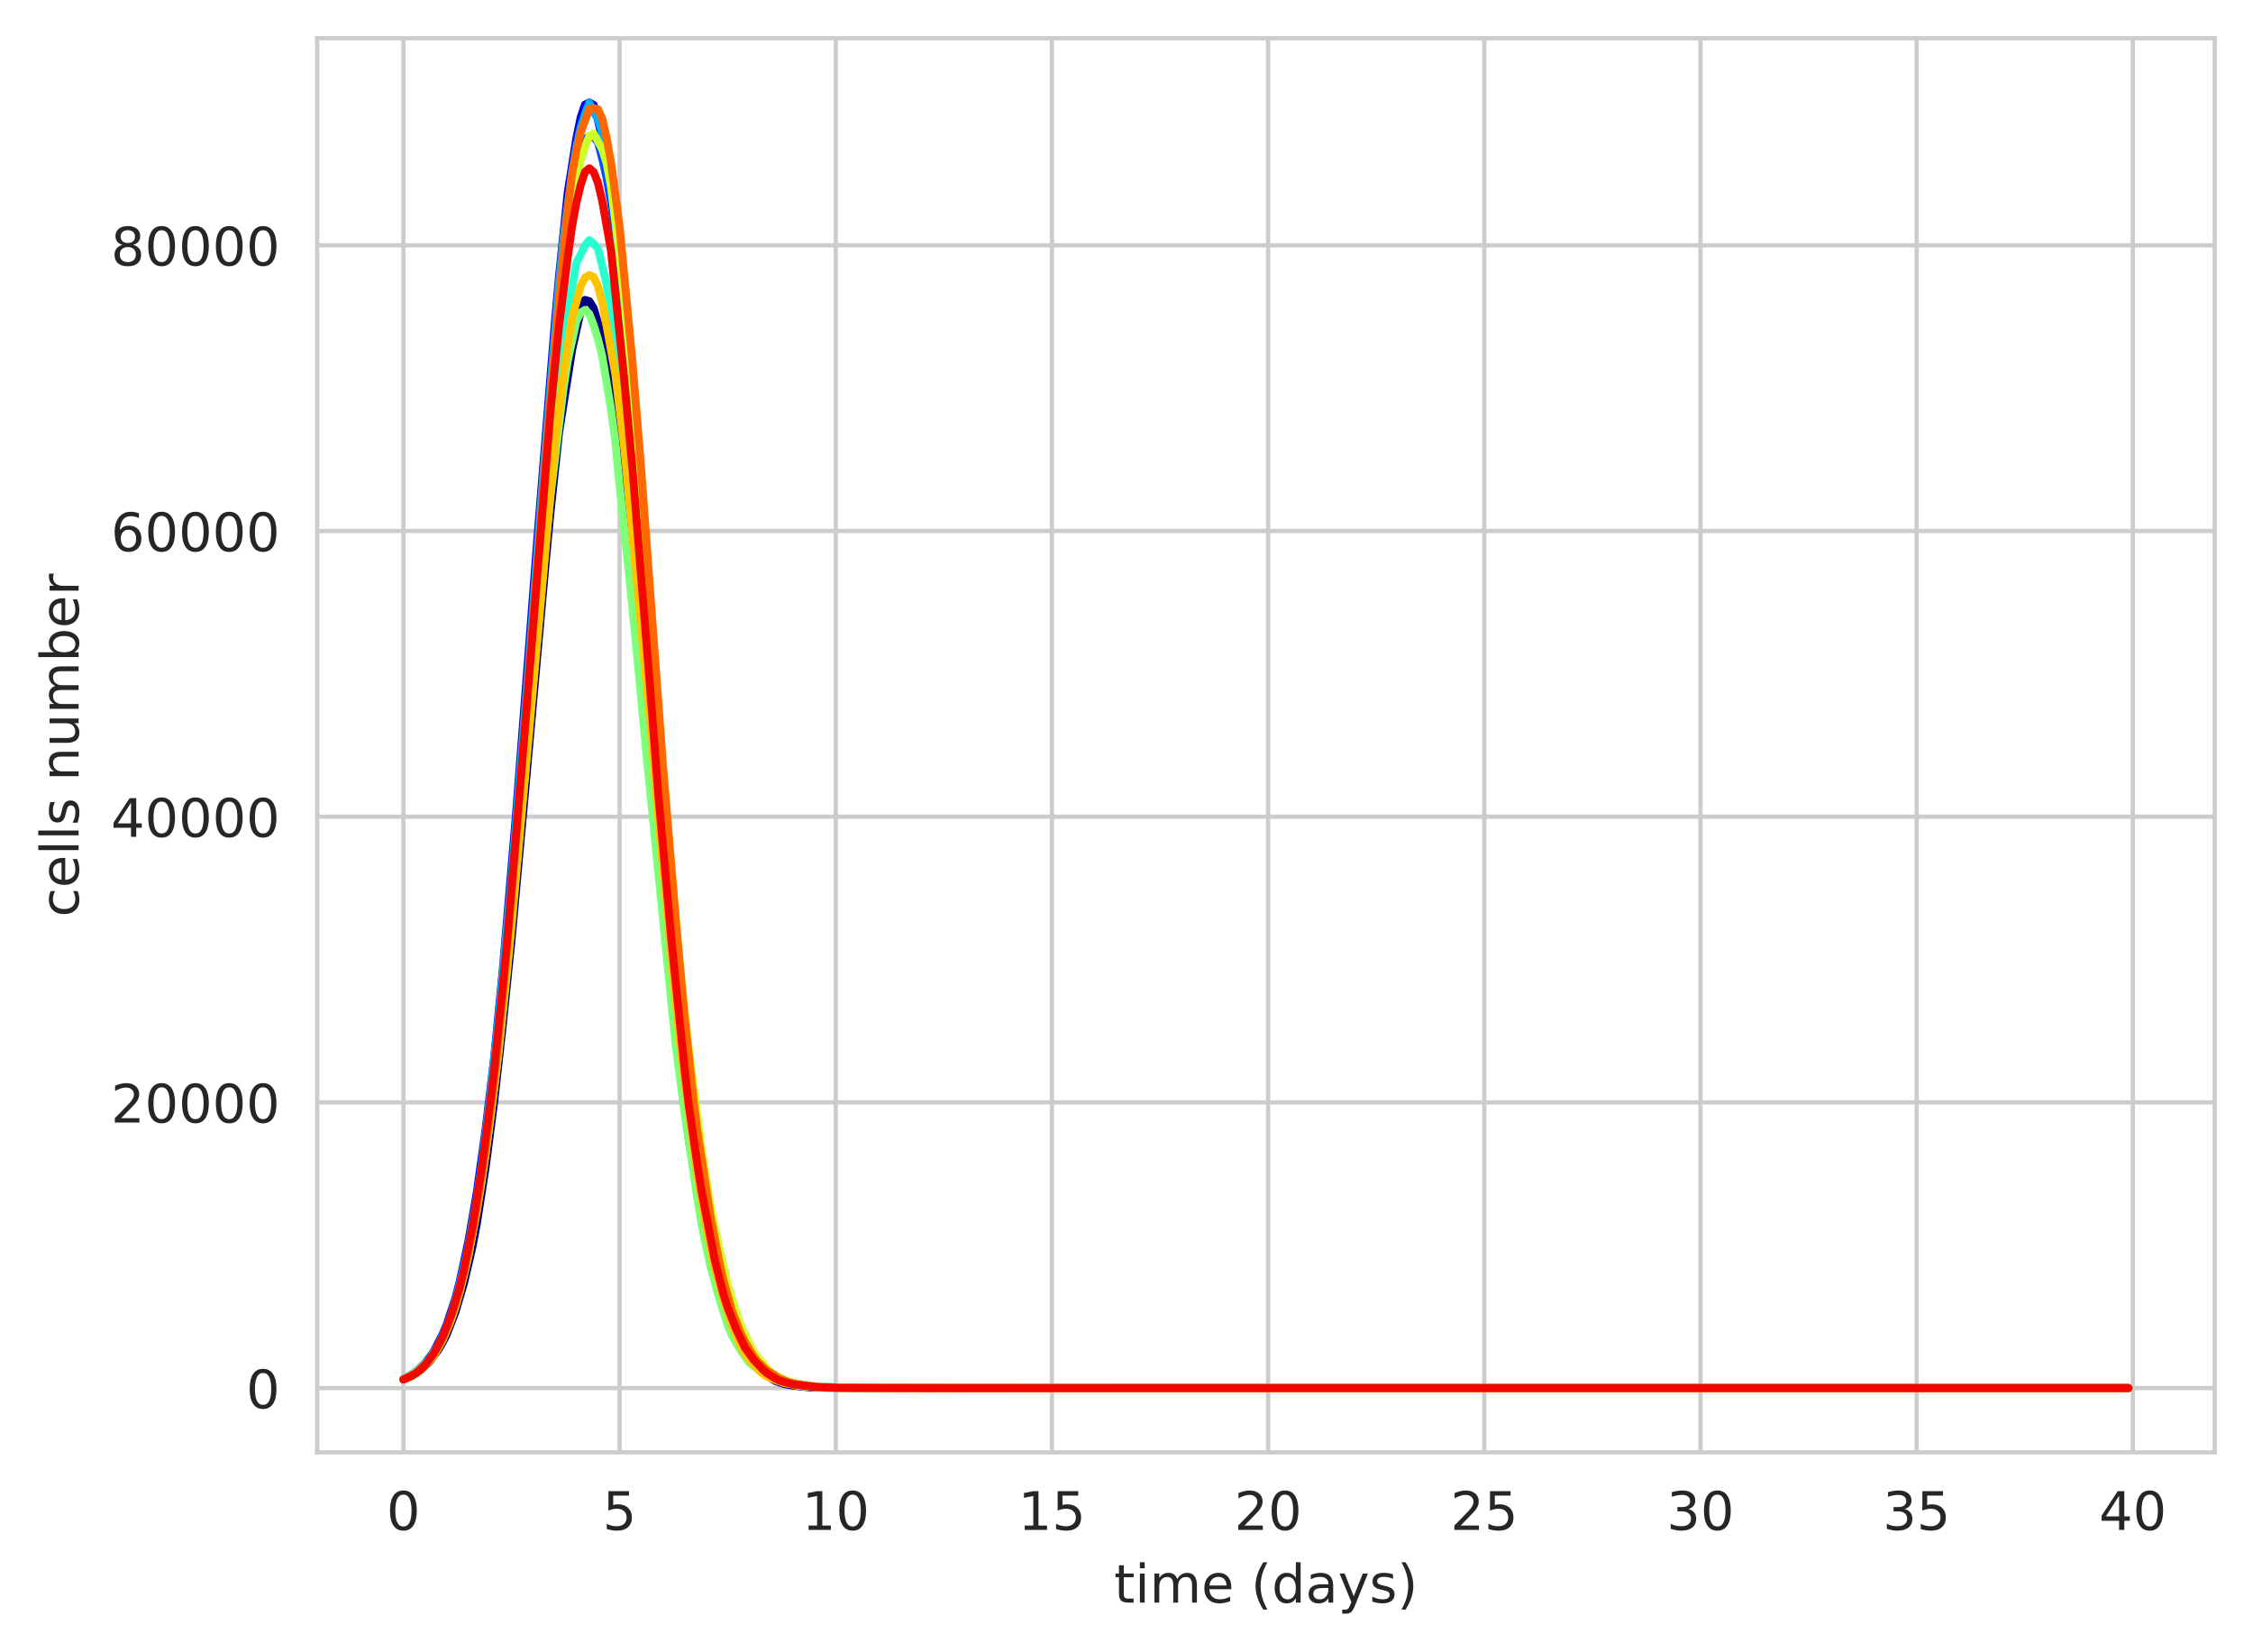 <?xml version="1.0" encoding="utf-8" standalone="no"?>
<!DOCTYPE svg PUBLIC "-//W3C//DTD SVG 1.1//EN"
  "http://www.w3.org/Graphics/SVG/1.1/DTD/svg11.dtd">
<!-- Created with matplotlib (https://matplotlib.org/) -->
<svg height="310.868pt" version="1.1" viewBox="0 0 424.011 310.868" width="424.011pt" xmlns="http://www.w3.org/2000/svg" xmlns:xlink="http://www.w3.org/1999/xlink">
 <defs>
  <style type="text/css">
*{stroke-linecap:butt;stroke-linejoin:round;white-space:pre;}
  </style>
 </defs>
 <g id="figure_1">
  <g id="patch_1">
   <path d="M 0 310.868 
L 424.011 310.868 
L 424.011 0 
L 0 0 
z
" style="fill:#ffffff;"/>
  </g>
  <g id="axes_1">
   <g id="patch_2">
    <path d="M 59.691 273.312 
L 416.811 273.312 
L 416.811 7.2 
L 59.691 7.2 
z
" style="fill:#ffffff;"/>
   </g>
   <g id="matplotlib.axis_1">
    <g id="xtick_1">
     <g id="line2d_1">
      <path clip-path="url(#p622e437f00)" d="M 75.923 273.312 
L 75.923 7.2 
" style="fill:none;stroke:#cccccc;stroke-linecap:round;stroke-width:0.8;"/>
     </g>
     <g id="text_1">
      <!-- 0 -->
      <defs>
       <path d="M 31.781 66.406 
Q 24.172 66.406 20.328 58.906 
Q 16.5 51.422 16.5 36.375 
Q 16.5 21.391 20.328 13.891 
Q 24.172 6.391 31.781 6.391 
Q 39.453 6.391 43.281 13.891 
Q 47.125 21.391 47.125 36.375 
Q 47.125 51.422 43.281 58.906 
Q 39.453 66.406 31.781 66.406 
z
M 31.781 74.219 
Q 44.047 74.219 50.516 64.516 
Q 56.984 54.828 56.984 36.375 
Q 56.984 17.969 50.516 8.266 
Q 44.047 -1.422 31.781 -1.422 
Q 19.531 -1.422 13.062 8.266 
Q 6.594 17.969 6.594 36.375 
Q 6.594 54.828 13.062 64.516 
Q 19.531 74.219 31.781 74.219 
z
" id="DejaVuSans-48"/>
      </defs>
      <g style="fill:#262626;" transform="translate(72.742 287.91)scale(0.1 -0.1)">
       <use xlink:href="#DejaVuSans-48"/>
      </g>
     </g>
    </g>
    <g id="xtick_2">
     <g id="line2d_2">
      <path clip-path="url(#p622e437f00)" d="M 116.607 273.312 
L 116.607 7.2 
" style="fill:none;stroke:#cccccc;stroke-linecap:round;stroke-width:0.8;"/>
     </g>
     <g id="text_2">
      <!-- 5 -->
      <defs>
       <path d="M 10.797 72.906 
L 49.516 72.906 
L 49.516 64.594 
L 19.828 64.594 
L 19.828 46.734 
Q 21.969 47.469 24.109 47.828 
Q 26.266 48.188 28.422 48.188 
Q 40.625 48.188 47.75 41.5 
Q 54.891 34.812 54.891 23.391 
Q 54.891 11.625 47.562 5.094 
Q 40.234 -1.422 26.906 -1.422 
Q 22.312 -1.422 17.547 -0.641 
Q 12.797 0.141 7.719 1.703 
L 7.719 11.625 
Q 12.109 9.234 16.797 8.062 
Q 21.484 6.891 26.703 6.891 
Q 35.156 6.891 40.078 11.328 
Q 45.016 15.766 45.016 23.391 
Q 45.016 31 40.078 35.438 
Q 35.156 39.891 26.703 39.891 
Q 22.75 39.891 18.812 39.016 
Q 14.891 38.141 10.797 36.281 
z
" id="DejaVuSans-53"/>
      </defs>
      <g style="fill:#262626;" transform="translate(113.426 287.91)scale(0.1 -0.1)">
       <use xlink:href="#DejaVuSans-53"/>
      </g>
     </g>
    </g>
    <g id="xtick_3">
     <g id="line2d_3">
      <path clip-path="url(#p622e437f00)" d="M 157.29 273.312 
L 157.29 7.2 
" style="fill:none;stroke:#cccccc;stroke-linecap:round;stroke-width:0.8;"/>
     </g>
     <g id="text_3">
      <!-- 10 -->
      <defs>
       <path d="M 12.406 8.297 
L 28.516 8.297 
L 28.516 63.922 
L 10.984 60.406 
L 10.984 69.391 
L 28.422 72.906 
L 38.281 72.906 
L 38.281 8.297 
L 54.391 8.297 
L 54.391 0 
L 12.406 0 
z
" id="DejaVuSans-49"/>
      </defs>
      <g style="fill:#262626;" transform="translate(150.928 287.91)scale(0.1 -0.1)">
       <use xlink:href="#DejaVuSans-49"/>
       <use x="63.623" xlink:href="#DejaVuSans-48"/>
      </g>
     </g>
    </g>
    <g id="xtick_4">
     <g id="line2d_4">
      <path clip-path="url(#p622e437f00)" d="M 197.974 273.312 
L 197.974 7.2 
" style="fill:none;stroke:#cccccc;stroke-linecap:round;stroke-width:0.8;"/>
     </g>
     <g id="text_4">
      <!-- 15 -->
      <g style="fill:#262626;" transform="translate(191.611 287.91)scale(0.1 -0.1)">
       <use xlink:href="#DejaVuSans-49"/>
       <use x="63.623" xlink:href="#DejaVuSans-53"/>
      </g>
     </g>
    </g>
    <g id="xtick_5">
     <g id="line2d_5">
      <path clip-path="url(#p622e437f00)" d="M 238.657 273.312 
L 238.657 7.2 
" style="fill:none;stroke:#cccccc;stroke-linecap:round;stroke-width:0.8;"/>
     </g>
     <g id="text_5">
      <!-- 20 -->
      <defs>
       <path d="M 19.188 8.297 
L 53.609 8.297 
L 53.609 0 
L 7.328 0 
L 7.328 8.297 
Q 12.938 14.109 22.625 23.891 
Q 32.328 33.688 34.812 36.531 
Q 39.547 41.844 41.422 45.531 
Q 43.312 49.219 43.312 52.781 
Q 43.312 58.594 39.234 62.25 
Q 35.156 65.922 28.609 65.922 
Q 23.969 65.922 18.812 64.312 
Q 13.672 62.703 7.812 59.422 
L 7.812 69.391 
Q 13.766 71.781 18.938 73 
Q 24.125 74.219 28.422 74.219 
Q 39.75 74.219 46.484 68.547 
Q 53.219 62.891 53.219 53.422 
Q 53.219 48.922 51.531 44.891 
Q 49.859 40.875 45.406 35.406 
Q 44.188 33.984 37.641 27.219 
Q 31.109 20.453 19.188 8.297 
z
" id="DejaVuSans-50"/>
      </defs>
      <g style="fill:#262626;" transform="translate(232.295 287.91)scale(0.1 -0.1)">
       <use xlink:href="#DejaVuSans-50"/>
       <use x="63.623" xlink:href="#DejaVuSans-48"/>
      </g>
     </g>
    </g>
    <g id="xtick_6">
     <g id="line2d_6">
      <path clip-path="url(#p622e437f00)" d="M 279.341 273.312 
L 279.341 7.2 
" style="fill:none;stroke:#cccccc;stroke-linecap:round;stroke-width:0.8;"/>
     </g>
     <g id="text_6">
      <!-- 25 -->
      <g style="fill:#262626;" transform="translate(272.978 287.91)scale(0.1 -0.1)">
       <use xlink:href="#DejaVuSans-50"/>
       <use x="63.623" xlink:href="#DejaVuSans-53"/>
      </g>
     </g>
    </g>
    <g id="xtick_7">
     <g id="line2d_7">
      <path clip-path="url(#p622e437f00)" d="M 320.025 273.312 
L 320.025 7.2 
" style="fill:none;stroke:#cccccc;stroke-linecap:round;stroke-width:0.8;"/>
     </g>
     <g id="text_7">
      <!-- 30 -->
      <defs>
       <path d="M 40.578 39.312 
Q 47.656 37.797 51.625 33 
Q 55.609 28.219 55.609 21.188 
Q 55.609 10.406 48.188 4.484 
Q 40.766 -1.422 27.094 -1.422 
Q 22.516 -1.422 17.656 -0.516 
Q 12.797 0.391 7.625 2.203 
L 7.625 11.719 
Q 11.719 9.328 16.594 8.109 
Q 21.484 6.891 26.812 6.891 
Q 36.078 6.891 40.938 10.547 
Q 45.797 14.203 45.797 21.188 
Q 45.797 27.641 41.281 31.266 
Q 36.766 34.906 28.719 34.906 
L 20.219 34.906 
L 20.219 43.016 
L 29.109 43.016 
Q 36.375 43.016 40.234 45.922 
Q 44.094 48.828 44.094 54.297 
Q 44.094 59.906 40.109 62.906 
Q 36.141 65.922 28.719 65.922 
Q 24.656 65.922 20.016 65.031 
Q 15.375 64.156 9.812 62.312 
L 9.812 71.094 
Q 15.438 72.656 20.344 73.438 
Q 25.25 74.219 29.594 74.219 
Q 40.828 74.219 47.359 69.109 
Q 53.906 64.016 53.906 55.328 
Q 53.906 49.266 50.438 45.094 
Q 46.969 40.922 40.578 39.312 
z
" id="DejaVuSans-51"/>
      </defs>
      <g style="fill:#262626;" transform="translate(313.662 287.91)scale(0.1 -0.1)">
       <use xlink:href="#DejaVuSans-51"/>
       <use x="63.623" xlink:href="#DejaVuSans-48"/>
      </g>
     </g>
    </g>
    <g id="xtick_8">
     <g id="line2d_8">
      <path clip-path="url(#p622e437f00)" d="M 360.708 273.312 
L 360.708 7.2 
" style="fill:none;stroke:#cccccc;stroke-linecap:round;stroke-width:0.8;"/>
     </g>
     <g id="text_8">
      <!-- 35 -->
      <g style="fill:#262626;" transform="translate(354.346 287.91)scale(0.1 -0.1)">
       <use xlink:href="#DejaVuSans-51"/>
       <use x="63.623" xlink:href="#DejaVuSans-53"/>
      </g>
     </g>
    </g>
    <g id="xtick_9">
     <g id="line2d_9">
      <path clip-path="url(#p622e437f00)" d="M 401.392 273.312 
L 401.392 7.2 
" style="fill:none;stroke:#cccccc;stroke-linecap:round;stroke-width:0.8;"/>
     </g>
     <g id="text_9">
      <!-- 40 -->
      <defs>
       <path d="M 37.797 64.312 
L 12.891 25.391 
L 37.797 25.391 
z
M 35.203 72.906 
L 47.609 72.906 
L 47.609 25.391 
L 58.016 25.391 
L 58.016 17.188 
L 47.609 17.188 
L 47.609 0 
L 37.797 0 
L 37.797 17.188 
L 4.891 17.188 
L 4.891 26.703 
z
" id="DejaVuSans-52"/>
      </defs>
      <g style="fill:#262626;" transform="translate(395.029 287.91)scale(0.1 -0.1)">
       <use xlink:href="#DejaVuSans-52"/>
       <use x="63.623" xlink:href="#DejaVuSans-48"/>
      </g>
     </g>
    </g>
    <g id="text_10">
     <!-- time (days) -->
     <defs>
      <path d="M 18.312 70.219 
L 18.312 54.688 
L 36.812 54.688 
L 36.812 47.703 
L 18.312 47.703 
L 18.312 18.016 
Q 18.312 11.328 20.141 9.422 
Q 21.969 7.516 27.594 7.516 
L 36.812 7.516 
L 36.812 0 
L 27.594 0 
Q 17.188 0 13.234 3.875 
Q 9.281 7.766 9.281 18.016 
L 9.281 47.703 
L 2.688 47.703 
L 2.688 54.688 
L 9.281 54.688 
L 9.281 70.219 
z
" id="DejaVuSans-116"/>
      <path d="M 9.422 54.688 
L 18.406 54.688 
L 18.406 0 
L 9.422 0 
z
M 9.422 75.984 
L 18.406 75.984 
L 18.406 64.594 
L 9.422 64.594 
z
" id="DejaVuSans-105"/>
      <path d="M 52 44.188 
Q 55.375 50.25 60.062 53.125 
Q 64.75 56 71.094 56 
Q 79.641 56 84.281 50.016 
Q 88.922 44.047 88.922 33.016 
L 88.922 0 
L 79.891 0 
L 79.891 32.719 
Q 79.891 40.578 77.094 44.375 
Q 74.312 48.188 68.609 48.188 
Q 61.625 48.188 57.562 43.547 
Q 53.516 38.922 53.516 30.906 
L 53.516 0 
L 44.484 0 
L 44.484 32.719 
Q 44.484 40.625 41.703 44.406 
Q 38.922 48.188 33.109 48.188 
Q 26.219 48.188 22.156 43.531 
Q 18.109 38.875 18.109 30.906 
L 18.109 0 
L 9.078 0 
L 9.078 54.688 
L 18.109 54.688 
L 18.109 46.188 
Q 21.188 51.219 25.484 53.609 
Q 29.781 56 35.688 56 
Q 41.656 56 45.828 52.969 
Q 50 49.953 52 44.188 
z
" id="DejaVuSans-109"/>
      <path d="M 56.203 29.594 
L 56.203 25.203 
L 14.891 25.203 
Q 15.484 15.922 20.484 11.062 
Q 25.484 6.203 34.422 6.203 
Q 39.594 6.203 44.453 7.469 
Q 49.312 8.734 54.109 11.281 
L 54.109 2.781 
Q 49.266 0.734 44.188 -0.344 
Q 39.109 -1.422 33.891 -1.422 
Q 20.797 -1.422 13.156 6.188 
Q 5.516 13.812 5.516 26.812 
Q 5.516 40.234 12.766 48.109 
Q 20.016 56 32.328 56 
Q 43.359 56 49.781 48.891 
Q 56.203 41.797 56.203 29.594 
z
M 47.219 32.234 
Q 47.125 39.594 43.094 43.984 
Q 39.062 48.391 32.422 48.391 
Q 24.906 48.391 20.391 44.141 
Q 15.875 39.891 15.188 32.172 
z
" id="DejaVuSans-101"/>
      <path id="DejaVuSans-32"/>
      <path d="M 31 75.875 
Q 24.469 64.656 21.281 53.656 
Q 18.109 42.672 18.109 31.391 
Q 18.109 20.125 21.312 9.062 
Q 24.516 -2 31 -13.188 
L 23.188 -13.188 
Q 15.875 -1.703 12.234 9.375 
Q 8.594 20.453 8.594 31.391 
Q 8.594 42.281 12.203 53.312 
Q 15.828 64.359 23.188 75.875 
z
" id="DejaVuSans-40"/>
      <path d="M 45.406 46.391 
L 45.406 75.984 
L 54.391 75.984 
L 54.391 0 
L 45.406 0 
L 45.406 8.203 
Q 42.578 3.328 38.25 0.953 
Q 33.938 -1.422 27.875 -1.422 
Q 17.969 -1.422 11.734 6.484 
Q 5.516 14.406 5.516 27.297 
Q 5.516 40.188 11.734 48.094 
Q 17.969 56 27.875 56 
Q 33.938 56 38.25 53.625 
Q 42.578 51.266 45.406 46.391 
z
M 14.797 27.297 
Q 14.797 17.391 18.875 11.75 
Q 22.953 6.109 30.078 6.109 
Q 37.203 6.109 41.297 11.75 
Q 45.406 17.391 45.406 27.297 
Q 45.406 37.203 41.297 42.844 
Q 37.203 48.484 30.078 48.484 
Q 22.953 48.484 18.875 42.844 
Q 14.797 37.203 14.797 27.297 
z
" id="DejaVuSans-100"/>
      <path d="M 34.281 27.484 
Q 23.391 27.484 19.188 25 
Q 14.984 22.516 14.984 16.5 
Q 14.984 11.719 18.141 8.906 
Q 21.297 6.109 26.703 6.109 
Q 34.188 6.109 38.703 11.406 
Q 43.219 16.703 43.219 25.484 
L 43.219 27.484 
z
M 52.203 31.203 
L 52.203 0 
L 43.219 0 
L 43.219 8.297 
Q 40.141 3.328 35.547 0.953 
Q 30.953 -1.422 24.312 -1.422 
Q 15.922 -1.422 10.953 3.297 
Q 6 8.016 6 15.922 
Q 6 25.141 12.172 29.828 
Q 18.359 34.516 30.609 34.516 
L 43.219 34.516 
L 43.219 35.406 
Q 43.219 41.609 39.141 45 
Q 35.062 48.391 27.688 48.391 
Q 23 48.391 18.547 47.266 
Q 14.109 46.141 10.016 43.891 
L 10.016 52.203 
Q 14.938 54.109 19.578 55.047 
Q 24.219 56 28.609 56 
Q 40.484 56 46.344 49.844 
Q 52.203 43.703 52.203 31.203 
z
" id="DejaVuSans-97"/>
      <path d="M 32.172 -5.078 
Q 28.375 -14.844 24.75 -17.812 
Q 21.141 -20.797 15.094 -20.797 
L 7.906 -20.797 
L 7.906 -13.281 
L 13.188 -13.281 
Q 16.891 -13.281 18.938 -11.516 
Q 21 -9.766 23.484 -3.219 
L 25.094 0.875 
L 2.984 54.688 
L 12.5 54.688 
L 29.594 11.922 
L 46.688 54.688 
L 56.203 54.688 
z
" id="DejaVuSans-121"/>
      <path d="M 44.281 53.078 
L 44.281 44.578 
Q 40.484 46.531 36.375 47.5 
Q 32.281 48.484 27.875 48.484 
Q 21.188 48.484 17.844 46.438 
Q 14.5 44.391 14.5 40.281 
Q 14.5 37.156 16.891 35.375 
Q 19.281 33.594 26.516 31.984 
L 29.594 31.297 
Q 39.156 29.25 43.188 25.516 
Q 47.219 21.781 47.219 15.094 
Q 47.219 7.469 41.188 3.016 
Q 35.156 -1.422 24.609 -1.422 
Q 20.219 -1.422 15.453 -0.562 
Q 10.688 0.297 5.422 2 
L 5.422 11.281 
Q 10.406 8.688 15.234 7.391 
Q 20.062 6.109 24.812 6.109 
Q 31.156 6.109 34.562 8.281 
Q 37.984 10.453 37.984 14.406 
Q 37.984 18.062 35.516 20.016 
Q 33.062 21.969 24.703 23.781 
L 21.578 24.516 
Q 13.234 26.266 9.516 29.906 
Q 5.812 33.547 5.812 39.891 
Q 5.812 47.609 11.281 51.797 
Q 16.75 56 26.812 56 
Q 31.781 56 36.172 55.266 
Q 40.578 54.547 44.281 53.078 
z
" id="DejaVuSans-115"/>
      <path d="M 8.016 75.875 
L 15.828 75.875 
Q 23.141 64.359 26.781 53.312 
Q 30.422 42.281 30.422 31.391 
Q 30.422 20.453 26.781 9.375 
Q 23.141 -1.703 15.828 -13.188 
L 8.016 -13.188 
Q 14.5 -2 17.703 9.062 
Q 20.906 20.125 20.906 31.391 
Q 20.906 42.672 17.703 53.656 
Q 14.5 64.656 8.016 75.875 
z
" id="DejaVuSans-41"/>
     </defs>
     <g style="fill:#262626;" transform="translate(209.662 301.589)scale(0.1 -0.1)">
      <use xlink:href="#DejaVuSans-116"/>
      <use x="39.209" xlink:href="#DejaVuSans-105"/>
      <use x="66.992" xlink:href="#DejaVuSans-109"/>
      <use x="164.404" xlink:href="#DejaVuSans-101"/>
      <use x="225.928" xlink:href="#DejaVuSans-32"/>
      <use x="257.715" xlink:href="#DejaVuSans-40"/>
      <use x="296.729" xlink:href="#DejaVuSans-100"/>
      <use x="360.205" xlink:href="#DejaVuSans-97"/>
      <use x="421.484" xlink:href="#DejaVuSans-121"/>
      <use x="480.664" xlink:href="#DejaVuSans-115"/>
      <use x="532.764" xlink:href="#DejaVuSans-41"/>
     </g>
    </g>
   </g>
   <g id="matplotlib.axis_2">
    <g id="ytick_1">
     <g id="line2d_10">
      <path clip-path="url(#p622e437f00)" d="M 59.691 261.216 
L 416.811 261.216 
" style="fill:none;stroke:#cccccc;stroke-linecap:round;stroke-width:0.8;"/>
     </g>
     <g id="text_11">
      <!-- 0 -->
      <g style="fill:#262626;" transform="translate(46.328 265.015)scale(0.1 -0.1)">
       <use xlink:href="#DejaVuSans-48"/>
      </g>
     </g>
    </g>
    <g id="ytick_2">
     <g id="line2d_11">
      <path clip-path="url(#p622e437f00)" d="M 59.691 207.453 
L 416.811 207.453 
" style="fill:none;stroke:#cccccc;stroke-linecap:round;stroke-width:0.8;"/>
     </g>
     <g id="text_12">
      <!-- 20000 -->
      <g style="fill:#262626;" transform="translate(20.878 211.252)scale(0.1 -0.1)">
       <use xlink:href="#DejaVuSans-50"/>
       <use x="63.623" xlink:href="#DejaVuSans-48"/>
       <use x="127.246" xlink:href="#DejaVuSans-48"/>
       <use x="190.869" xlink:href="#DejaVuSans-48"/>
       <use x="254.492" xlink:href="#DejaVuSans-48"/>
      </g>
     </g>
    </g>
    <g id="ytick_3">
     <g id="line2d_12">
      <path clip-path="url(#p622e437f00)" d="M 59.691 153.69 
L 416.811 153.69 
" style="fill:none;stroke:#cccccc;stroke-linecap:round;stroke-width:0.8;"/>
     </g>
     <g id="text_13">
      <!-- 40000 -->
      <g style="fill:#262626;" transform="translate(20.878 157.489)scale(0.1 -0.1)">
       <use xlink:href="#DejaVuSans-52"/>
       <use x="63.623" xlink:href="#DejaVuSans-48"/>
       <use x="127.246" xlink:href="#DejaVuSans-48"/>
       <use x="190.869" xlink:href="#DejaVuSans-48"/>
       <use x="254.492" xlink:href="#DejaVuSans-48"/>
      </g>
     </g>
    </g>
    <g id="ytick_4">
     <g id="line2d_13">
      <path clip-path="url(#p622e437f00)" d="M 59.691 99.927 
L 416.811 99.927 
" style="fill:none;stroke:#cccccc;stroke-linecap:round;stroke-width:0.8;"/>
     </g>
     <g id="text_14">
      <!-- 60000 -->
      <defs>
       <path d="M 33.016 40.375 
Q 26.375 40.375 22.484 35.828 
Q 18.609 31.297 18.609 23.391 
Q 18.609 15.531 22.484 10.953 
Q 26.375 6.391 33.016 6.391 
Q 39.656 6.391 43.531 10.953 
Q 47.406 15.531 47.406 23.391 
Q 47.406 31.297 43.531 35.828 
Q 39.656 40.375 33.016 40.375 
z
M 52.594 71.297 
L 52.594 62.312 
Q 48.875 64.062 45.094 64.984 
Q 41.312 65.922 37.594 65.922 
Q 27.828 65.922 22.672 59.328 
Q 17.531 52.734 16.797 39.406 
Q 19.672 43.656 24.016 45.922 
Q 28.375 48.188 33.594 48.188 
Q 44.578 48.188 50.953 41.516 
Q 57.328 34.859 57.328 23.391 
Q 57.328 12.156 50.688 5.359 
Q 44.047 -1.422 33.016 -1.422 
Q 20.359 -1.422 13.672 8.266 
Q 6.984 17.969 6.984 36.375 
Q 6.984 53.656 15.188 63.938 
Q 23.391 74.219 37.203 74.219 
Q 40.922 74.219 44.703 73.484 
Q 48.484 72.75 52.594 71.297 
z
" id="DejaVuSans-54"/>
      </defs>
      <g style="fill:#262626;" transform="translate(20.878 103.726)scale(0.1 -0.1)">
       <use xlink:href="#DejaVuSans-54"/>
       <use x="63.623" xlink:href="#DejaVuSans-48"/>
       <use x="127.246" xlink:href="#DejaVuSans-48"/>
       <use x="190.869" xlink:href="#DejaVuSans-48"/>
       <use x="254.492" xlink:href="#DejaVuSans-48"/>
      </g>
     </g>
    </g>
    <g id="ytick_5">
     <g id="line2d_14">
      <path clip-path="url(#p622e437f00)" d="M 59.691 46.164 
L 416.811 46.164 
" style="fill:none;stroke:#cccccc;stroke-linecap:round;stroke-width:0.8;"/>
     </g>
     <g id="text_15">
      <!-- 80000 -->
      <defs>
       <path d="M 31.781 34.625 
Q 24.75 34.625 20.719 30.859 
Q 16.703 27.094 16.703 20.516 
Q 16.703 13.922 20.719 10.156 
Q 24.75 6.391 31.781 6.391 
Q 38.812 6.391 42.859 10.172 
Q 46.922 13.969 46.922 20.516 
Q 46.922 27.094 42.891 30.859 
Q 38.875 34.625 31.781 34.625 
z
M 21.922 38.812 
Q 15.578 40.375 12.031 44.719 
Q 8.5 49.078 8.5 55.328 
Q 8.5 64.062 14.719 69.141 
Q 20.953 74.219 31.781 74.219 
Q 42.672 74.219 48.875 69.141 
Q 55.078 64.062 55.078 55.328 
Q 55.078 49.078 51.531 44.719 
Q 48 40.375 41.703 38.812 
Q 48.828 37.156 52.797 32.312 
Q 56.781 27.484 56.781 20.516 
Q 56.781 9.906 50.312 4.234 
Q 43.844 -1.422 31.781 -1.422 
Q 19.734 -1.422 13.25 4.234 
Q 6.781 9.906 6.781 20.516 
Q 6.781 27.484 10.781 32.312 
Q 14.797 37.156 21.922 38.812 
z
M 18.312 54.391 
Q 18.312 48.734 21.844 45.562 
Q 25.391 42.391 31.781 42.391 
Q 38.141 42.391 41.719 45.562 
Q 45.312 48.734 45.312 54.391 
Q 45.312 60.062 41.719 63.234 
Q 38.141 66.406 31.781 66.406 
Q 25.391 66.406 21.844 63.234 
Q 18.312 60.062 18.312 54.391 
z
" id="DejaVuSans-56"/>
      </defs>
      <g style="fill:#262626;" transform="translate(20.878 49.963)scale(0.1 -0.1)">
       <use xlink:href="#DejaVuSans-56"/>
       <use x="63.623" xlink:href="#DejaVuSans-48"/>
       <use x="127.246" xlink:href="#DejaVuSans-48"/>
       <use x="190.869" xlink:href="#DejaVuSans-48"/>
       <use x="254.492" xlink:href="#DejaVuSans-48"/>
      </g>
     </g>
    </g>
    <g id="text_16">
     <!-- cells number -->
     <defs>
      <path d="M 48.781 52.594 
L 48.781 44.188 
Q 44.969 46.297 41.141 47.344 
Q 37.312 48.391 33.406 48.391 
Q 24.656 48.391 19.812 42.844 
Q 14.984 37.312 14.984 27.297 
Q 14.984 17.281 19.812 11.734 
Q 24.656 6.203 33.406 6.203 
Q 37.312 6.203 41.141 7.25 
Q 44.969 8.297 48.781 10.406 
L 48.781 2.094 
Q 45.016 0.344 40.984 -0.531 
Q 36.969 -1.422 32.422 -1.422 
Q 20.062 -1.422 12.781 6.344 
Q 5.516 14.109 5.516 27.297 
Q 5.516 40.672 12.859 48.328 
Q 20.219 56 33.016 56 
Q 37.156 56 41.109 55.141 
Q 45.062 54.297 48.781 52.594 
z
" id="DejaVuSans-99"/>
      <path d="M 9.422 75.984 
L 18.406 75.984 
L 18.406 0 
L 9.422 0 
z
" id="DejaVuSans-108"/>
      <path d="M 54.891 33.016 
L 54.891 0 
L 45.906 0 
L 45.906 32.719 
Q 45.906 40.484 42.875 44.328 
Q 39.844 48.188 33.797 48.188 
Q 26.516 48.188 22.312 43.547 
Q 18.109 38.922 18.109 30.906 
L 18.109 0 
L 9.078 0 
L 9.078 54.688 
L 18.109 54.688 
L 18.109 46.188 
Q 21.344 51.125 25.703 53.562 
Q 30.078 56 35.797 56 
Q 45.219 56 50.047 50.172 
Q 54.891 44.344 54.891 33.016 
z
" id="DejaVuSans-110"/>
      <path d="M 8.5 21.578 
L 8.5 54.688 
L 17.484 54.688 
L 17.484 21.922 
Q 17.484 14.156 20.5 10.266 
Q 23.531 6.391 29.594 6.391 
Q 36.859 6.391 41.078 11.031 
Q 45.312 15.672 45.312 23.688 
L 45.312 54.688 
L 54.297 54.688 
L 54.297 0 
L 45.312 0 
L 45.312 8.406 
Q 42.047 3.422 37.719 1 
Q 33.406 -1.422 27.688 -1.422 
Q 18.266 -1.422 13.375 4.438 
Q 8.5 10.297 8.5 21.578 
z
M 31.109 56 
z
" id="DejaVuSans-117"/>
      <path d="M 48.688 27.297 
Q 48.688 37.203 44.609 42.844 
Q 40.531 48.484 33.406 48.484 
Q 26.266 48.484 22.188 42.844 
Q 18.109 37.203 18.109 27.297 
Q 18.109 17.391 22.188 11.75 
Q 26.266 6.109 33.406 6.109 
Q 40.531 6.109 44.609 11.75 
Q 48.688 17.391 48.688 27.297 
z
M 18.109 46.391 
Q 20.953 51.266 25.266 53.625 
Q 29.594 56 35.594 56 
Q 45.562 56 51.781 48.094 
Q 58.016 40.188 58.016 27.297 
Q 58.016 14.406 51.781 6.484 
Q 45.562 -1.422 35.594 -1.422 
Q 29.594 -1.422 25.266 0.953 
Q 20.953 3.328 18.109 8.203 
L 18.109 0 
L 9.078 0 
L 9.078 75.984 
L 18.109 75.984 
z
" id="DejaVuSans-98"/>
      <path d="M 41.109 46.297 
Q 39.594 47.172 37.812 47.578 
Q 36.031 48 33.891 48 
Q 26.266 48 22.188 43.047 
Q 18.109 38.094 18.109 28.812 
L 18.109 0 
L 9.078 0 
L 9.078 54.688 
L 18.109 54.688 
L 18.109 46.188 
Q 20.953 51.172 25.484 53.578 
Q 30.031 56 36.531 56 
Q 37.453 56 38.578 55.875 
Q 39.703 55.766 41.062 55.516 
z
" id="DejaVuSans-114"/>
     </defs>
     <g style="fill:#262626;" transform="translate(14.798 172.568)rotate(-90)scale(0.1 -0.1)">
      <use xlink:href="#DejaVuSans-99"/>
      <use x="54.98" xlink:href="#DejaVuSans-101"/>
      <use x="116.504" xlink:href="#DejaVuSans-108"/>
      <use x="144.287" xlink:href="#DejaVuSans-108"/>
      <use x="172.07" xlink:href="#DejaVuSans-115"/>
      <use x="224.17" xlink:href="#DejaVuSans-32"/>
      <use x="255.957" xlink:href="#DejaVuSans-110"/>
      <use x="319.336" xlink:href="#DejaVuSans-117"/>
      <use x="382.715" xlink:href="#DejaVuSans-109"/>
      <use x="480.127" xlink:href="#DejaVuSans-98"/>
      <use x="543.604" xlink:href="#DejaVuSans-101"/>
      <use x="605.127" xlink:href="#DejaVuSans-114"/>
     </g>
    </g>
   </g>
   <g id="line2d_15">
    <path clip-path="url(#p622e437f00)" d="M 75.923 259.6 
L 77.551 258.896 
L 79.178 257.84 
L 80.805 256.281 
L 82.433 254.09 
L 83.246 252.754 
L 84.06 251.154 
L 85.687 246.977 
L 87.315 241.488 
L 88.942 234.485 
L 89.756 230.157 
L 91.383 219.741 
L 93.01 207.27 
L 94.638 192.703 
L 96.265 176.894 
L 98.706 150.19 
L 102.774 104.959 
L 103.588 96.489 
L 105.215 81.379 
L 107.657 65.89 
L 109.284 58.564 
L 110.098 56.441 
L 110.911 56.68 
L 111.725 57.984 
L 113.352 63.529 
L 114.166 67 
L 115.793 77.613 
L 117.421 92.833 
L 119.048 110.543 
L 121.489 137.317 
L 123.116 155.281 
L 127.185 195.147 
L 129.626 214.397 
L 131.253 224.284 
L 132.88 233.636 
L 134.508 240.867 
L 136.135 246.025 
L 137.762 249.88 
L 138.576 251.711 
L 141.017 255.549 
L 141.831 256.606 
L 143.458 258.146 
L 144.272 258.848 
L 145.899 259.875 
L 147.526 260.439 
L 149.154 260.738 
L 152.408 261.082 
L 156.477 261.162 
L 162.986 261.211 
L 197.974 261.216 
L 400.578 261.216 
L 400.578 261.216 
" style="fill:none;stroke:#000080;stroke-linecap:round;stroke-width:1.5;"/>
   </g>
   <g id="line2d_16">
    <path clip-path="url(#p622e437f00)" d="M 75.923 259.531 
L 77.551 258.643 
L 78.364 258.076 
L 79.992 256.541 
L 81.619 254.353 
L 83.246 251.184 
L 84.06 249.302 
L 85.687 244.367 
L 86.501 241.273 
L 88.128 233.681 
L 89.756 224.294 
L 91.383 212.585 
L 93.01 199.023 
L 94.638 182.386 
L 97.079 153.706 
L 99.52 122.292 
L 101.147 101.15 
L 104.402 61.024 
L 105.215 51.909 
L 106.843 36.245 
L 108.47 26.03 
L 109.284 22.081 
L 110.098 19.683 
L 110.911 19.296 
L 111.725 19.748 
L 112.539 22.619 
L 113.352 26.113 
L 114.166 30.425 
L 114.98 35.64 
L 116.607 50.024 
L 117.421 58.067 
L 119.048 77.231 
L 121.489 109.666 
L 123.116 132.478 
L 124.744 153.166 
L 126.371 172.05 
L 127.998 190.039 
L 129.626 205.311 
L 131.253 217.948 
L 132.067 223.818 
L 132.88 228.636 
L 134.508 236.872 
L 136.135 243.547 
L 136.949 246.079 
L 139.39 252.267 
L 140.203 253.893 
L 141.831 256.289 
L 142.644 257.165 
L 144.272 258.353 
L 145.899 259.256 
L 148.34 260.232 
L 150.781 260.735 
L 153.222 261.009 
L 162.986 261.205 
L 193.092 261.216 
L 400.578 261.216 
L 400.578 261.216 
" style="fill:none;stroke:#0000f1;stroke-linecap:round;stroke-width:1.5;"/>
   </g>
   <g id="line2d_17">
    <path clip-path="url(#p622e437f00)" d="M 75.923 259.52 
L 77.551 258.74 
L 78.364 258.251 
L 79.178 257.59 
L 80.805 255.902 
L 82.433 253.385 
L 83.246 251.834 
L 84.874 247.783 
L 86.501 242.216 
L 87.315 238.934 
L 88.942 230.802 
L 90.569 221.117 
L 92.197 208.923 
L 93.824 193.7 
L 95.451 176.773 
L 98.706 138.368 
L 102.774 85.583 
L 104.402 67.218 
L 106.029 50.148 
L 106.843 43.231 
L 107.657 37.422 
L 108.47 32.801 
L 110.098 26.135 
L 110.911 25.696 
L 111.725 25.783 
L 112.539 26.801 
L 113.352 29.858 
L 114.166 33.468 
L 114.98 38.046 
L 116.607 50.753 
L 119.048 76.994 
L 121.489 105.935 
L 123.93 136.088 
L 126.371 166.289 
L 128.812 192.867 
L 130.439 207.09 
L 131.253 213.507 
L 133.694 229.482 
L 135.321 237.832 
L 136.949 244.259 
L 137.762 246.907 
L 139.39 251.049 
L 140.203 252.697 
L 141.017 254.076 
L 143.458 257.184 
L 145.085 258.488 
L 146.713 259.447 
L 148.34 260.047 
L 151.595 260.692 
L 154.036 261.017 
L 162.172 261.211 
L 400.578 261.216 
L 400.578 261.216 
" style="fill:none;stroke:#004cff;stroke-linecap:round;stroke-width:1.5;"/>
   </g>
   <g id="line2d_18">
    <path clip-path="url(#p622e437f00)" d="M 75.923 259.536 
L 77.551 258.622 
L 79.178 257.383 
L 80.805 255.603 
L 82.433 253.176 
L 84.06 249.678 
L 84.874 247.431 
L 86.501 241.834 
L 88.128 234.525 
L 89.756 225.324 
L 90.569 219.891 
L 92.197 206.625 
L 93.824 191.577 
L 96.265 165.37 
L 99.52 125.029 
L 101.961 92.914 
L 105.215 53.18 
L 106.029 44.954 
L 107.657 32.506 
L 108.47 27.678 
L 109.284 23.981 
L 110.098 21.428 
L 110.911 19.379 
L 111.725 21.108 
L 112.539 22.39 
L 113.352 24.981 
L 114.166 29.07 
L 115.793 41.083 
L 117.421 58.605 
L 119.048 77.911 
L 125.557 157.636 
L 127.998 185.037 
L 129.626 200.762 
L 131.253 214.353 
L 132.88 225.558 
L 134.508 234.162 
L 136.135 240.98 
L 137.762 246.662 
L 139.39 250.856 
L 141.017 253.961 
L 142.644 256.224 
L 143.458 257.076 
L 145.085 258.348 
L 147.526 259.802 
L 149.967 260.498 
L 150.781 260.724 
L 154.849 261.084 
L 163.8 261.213 
L 197.974 261.216 
L 400.578 261.216 
L 400.578 261.216 
" style="fill:none;stroke:#00b0ff;stroke-linecap:round;stroke-width:1.5;"/>
   </g>
   <g id="line2d_19">
    <path clip-path="url(#p622e437f00)" d="M 75.923 259.565 
L 77.551 258.713 
L 79.178 257.539 
L 80.805 255.918 
L 82.433 253.59 
L 83.246 252.109 
L 84.06 250.248 
L 84.874 248.109 
L 86.501 242.603 
L 87.315 239.423 
L 88.942 231.56 
L 90.569 221.886 
L 92.197 209.585 
L 93.824 195.797 
L 96.265 170.999 
L 98.706 143.26 
L 104.402 78.269 
L 105.215 70.642 
L 106.843 58.828 
L 108.47 49.444 
L 109.284 47.922 
L 110.098 46.132 
L 110.911 45.194 
L 111.725 45.858 
L 112.539 46.788 
L 114.166 53.492 
L 115.793 64.242 
L 116.607 69.946 
L 119.862 104.588 
L 124.744 160.26 
L 128.812 200.682 
L 130.439 214.249 
L 131.253 220.249 
L 132.88 229.821 
L 134.508 237.523 
L 136.135 243.888 
L 137.762 248.633 
L 139.39 252.348 
L 140.203 253.902 
L 141.831 256.345 
L 142.644 257.283 
L 143.458 257.974 
L 145.899 259.509 
L 148.34 260.361 
L 149.967 260.651 
L 151.595 260.837 
L 158.918 261.181 
L 180.887 261.216 
L 400.578 261.216 
L 400.578 261.216 
" style="fill:none;stroke:#29ffce;stroke-linecap:round;stroke-width:1.5;"/>
   </g>
   <g id="line2d_20">
    <path clip-path="url(#p622e437f00)" d="M 75.923 259.536 
L 77.551 258.74 
L 79.178 257.614 
L 80.805 255.942 
L 82.433 253.576 
L 83.246 252.082 
L 84.874 248.017 
L 86.501 243.111 
L 87.315 240.028 
L 88.128 236.501 
L 89.756 227.509 
L 90.569 222.816 
L 92.197 211.246 
L 93.824 197.929 
L 95.451 182.477 
L 98.706 147.01 
L 102.774 101.613 
L 103.588 93.427 
L 106.029 73.218 
L 106.843 67.949 
L 108.47 60.395 
L 109.284 58.82 
L 110.098 58.328 
L 110.911 59.075 
L 111.725 61.193 
L 112.539 63.836 
L 113.352 67.097 
L 114.98 76.976 
L 115.793 82.981 
L 116.607 91.519 
L 118.234 106.561 
L 119.862 122.833 
L 121.489 140.187 
L 126.371 188.894 
L 127.185 196.751 
L 128.812 209.254 
L 131.253 225.542 
L 132.067 230.611 
L 133.694 238.227 
L 135.321 244.248 
L 136.949 249.369 
L 137.762 251.345 
L 139.39 254.143 
L 141.017 256.445 
L 143.458 258.356 
L 146.713 259.899 
L 149.967 260.754 
L 154.849 261.138 
L 211.806 261.216 
L 400.578 261.216 
L 400.578 261.216 
" style="fill:none;stroke:#7dff7a;stroke-linecap:round;stroke-width:1.5;"/>
   </g>
   <g id="line2d_21">
    <path clip-path="url(#p622e437f00)" d="M 75.923 259.498 
L 77.551 258.732 
L 78.364 258.24 
L 80.805 255.953 
L 82.433 253.547 
L 83.246 252.079 
L 84.06 250.316 
L 84.874 248.205 
L 85.687 245.778 
L 87.315 239.493 
L 88.942 231.582 
L 89.756 226.947 
L 90.569 221.544 
L 93.01 202.265 
L 94.638 186.437 
L 96.265 169.061 
L 97.892 150.093 
L 105.215 59.777 
L 106.029 51.61 
L 107.657 39.374 
L 108.47 34.151 
L 109.284 30.253 
L 110.098 27.648 
L 110.911 25.567 
L 111.725 25.148 
L 113.352 28.078 
L 114.166 30.713 
L 114.98 35.04 
L 116.607 48.129 
L 117.421 55.54 
L 119.048 73.36 
L 121.489 103.548 
L 124.744 145.281 
L 127.998 182.12 
L 129.626 197.356 
L 132.067 216.418 
L 133.694 226.789 
L 135.321 234.719 
L 136.949 241.735 
L 138.576 247.041 
L 139.39 249.318 
L 141.017 252.802 
L 141.831 254.264 
L 142.644 255.488 
L 143.458 256.359 
L 144.272 257.423 
L 145.085 258.2 
L 145.899 258.81 
L 147.526 259.579 
L 148.34 259.979 
L 150.781 260.533 
L 154.036 260.977 
L 157.29 261.165 
L 162.986 261.205 
L 193.092 261.216 
L 400.578 261.216 
L 400.578 261.216 
" style="fill:none;stroke:#ceff29;stroke-linecap:round;stroke-width:1.5;"/>
   </g>
   <g id="line2d_22">
    <path clip-path="url(#p622e437f00)" d="M 75.923 259.606 
L 76.737 259.283 
L 78.364 258.396 
L 79.178 257.786 
L 80.805 256.17 
L 81.619 255.152 
L 83.246 252.342 
L 84.874 248.48 
L 85.687 246.074 
L 86.501 243.219 
L 88.128 236.351 
L 89.756 227.864 
L 91.383 217.23 
L 93.01 204.657 
L 93.824 197.84 
L 96.265 174.187 
L 104.402 84.019 
L 106.029 70.513 
L 107.657 59.833 
L 109.284 53.828 
L 110.098 52.282 
L 110.911 51.742 
L 111.725 52.142 
L 112.539 53.858 
L 113.352 56.906 
L 115.793 70.325 
L 117.421 83.623 
L 122.303 135.257 
L 123.93 154.064 
L 126.371 180.445 
L 127.998 196.316 
L 128.812 203.297 
L 131.253 221.165 
L 132.88 230.77 
L 134.508 238.52 
L 136.135 244.544 
L 137.762 249.485 
L 139.39 253.281 
L 140.203 254.713 
L 141.017 255.864 
L 142.644 257.684 
L 143.458 258.428 
L 144.272 259.001 
L 145.899 259.703 
L 147.526 260.267 
L 150.781 260.797 
L 153.222 261.001 
L 158.104 261.149 
L 184.955 261.216 
L 400.578 261.216 
L 400.578 261.216 
" style="fill:none;stroke:#ffc400;stroke-linecap:round;stroke-width:1.5;"/>
   </g>
   <g id="line2d_23">
    <path clip-path="url(#p622e437f00)" d="M 75.923 259.592 
L 76.737 259.272 
L 78.364 258.361 
L 79.992 256.853 
L 80.805 255.893 
L 82.433 253.42 
L 83.246 251.88 
L 84.06 250.028 
L 85.687 245.394 
L 87.315 239.383 
L 88.942 231.571 
L 89.756 227.02 
L 91.383 216.007 
L 93.01 202.977 
L 94.638 186.977 
L 97.079 158.709 
L 99.52 127.002 
L 102.774 85.083 
L 105.215 55.976 
L 106.843 39.212 
L 107.657 32.75 
L 108.47 28.358 
L 109.284 24.933 
L 110.911 20.481 
L 111.725 20.358 
L 112.539 20.578 
L 113.352 22.347 
L 114.166 25.949 
L 114.98 30.498 
L 116.607 42.629 
L 119.048 68.384 
L 120.675 88.43 
L 124.744 143.738 
L 127.185 173.198 
L 128.812 190.967 
L 130.439 206.19 
L 131.253 212.875 
L 133.694 228.824 
L 135.321 237.173 
L 136.135 240.84 
L 137.762 246.67 
L 139.39 250.842 
L 140.203 252.496 
L 141.831 255.227 
L 142.644 256.289 
L 144.272 257.834 
L 146.713 259.442 
L 148.34 260.068 
L 149.967 260.501 
L 152.408 260.885 
L 154.849 261.068 
L 167.868 261.216 
L 400.578 261.216 
L 400.578 261.216 
" style="fill:none;stroke:#ff6800;stroke-linecap:round;stroke-width:1.5;"/>
   </g>
   <g id="line2d_24">
    <path clip-path="url(#p622e437f00)" d="M 75.923 259.611 
L 77.551 258.85 
L 78.364 258.34 
L 79.178 257.678 
L 79.992 256.853 
L 81.619 254.74 
L 83.246 251.673 
L 84.874 247.598 
L 86.501 242.273 
L 87.315 238.886 
L 88.942 230.625 
L 90.569 220.437 
L 92.197 207.977 
L 93.01 201.351 
L 94.638 185.249 
L 95.451 176.983 
L 98.706 138.088 
L 103.588 77.567 
L 105.215 61.22 
L 106.843 48.427 
L 107.657 42.626 
L 108.47 38.167 
L 109.284 34.804 
L 110.098 32.334 
L 110.911 31.659 
L 111.725 32.371 
L 112.539 34.425 
L 113.352 37.887 
L 114.98 47.097 
L 117.421 70.839 
L 119.048 88.457 
L 122.303 128.916 
L 123.93 149.988 
L 126.371 177.05 
L 128.812 200.945 
L 129.626 207.942 
L 131.253 219.23 
L 132.067 224.34 
L 134.508 237.068 
L 136.135 243.512 
L 136.949 246.09 
L 138.576 250.197 
L 140.203 253.622 
L 141.831 255.88 
L 143.458 257.617 
L 144.272 258.356 
L 145.899 259.431 
L 146.713 259.829 
L 149.154 260.514 
L 154.036 261.039 
L 158.104 261.178 
L 180.073 261.216 
L 400.578 261.216 
L 400.578 261.216 
" style="fill:none;stroke:#f10800;stroke-linecap:round;stroke-width:1.5;"/>
   </g>
   <g id="patch_3">
    <path d="M 59.691 273.312 
L 59.691 7.2 
" style="fill:none;stroke:#cccccc;stroke-linecap:square;stroke-linejoin:miter;stroke-width:0.8;"/>
   </g>
   <g id="patch_4">
    <path d="M 416.811 273.312 
L 416.811 7.2 
" style="fill:none;stroke:#cccccc;stroke-linecap:square;stroke-linejoin:miter;stroke-width:0.8;"/>
   </g>
   <g id="patch_5">
    <path d="M 59.691 273.312 
L 416.811 273.312 
" style="fill:none;stroke:#cccccc;stroke-linecap:square;stroke-linejoin:miter;stroke-width:0.8;"/>
   </g>
   <g id="patch_6">
    <path d="M 59.691 7.2 
L 416.811 7.2 
" style="fill:none;stroke:#cccccc;stroke-linecap:square;stroke-linejoin:miter;stroke-width:0.8;"/>
   </g>
  </g>
 </g>
 <defs>
  <clipPath id="p622e437f00">
   <rect height="266.112" width="357.12" x="59.691" y="7.2"/>
  </clipPath>
 </defs>
</svg>
